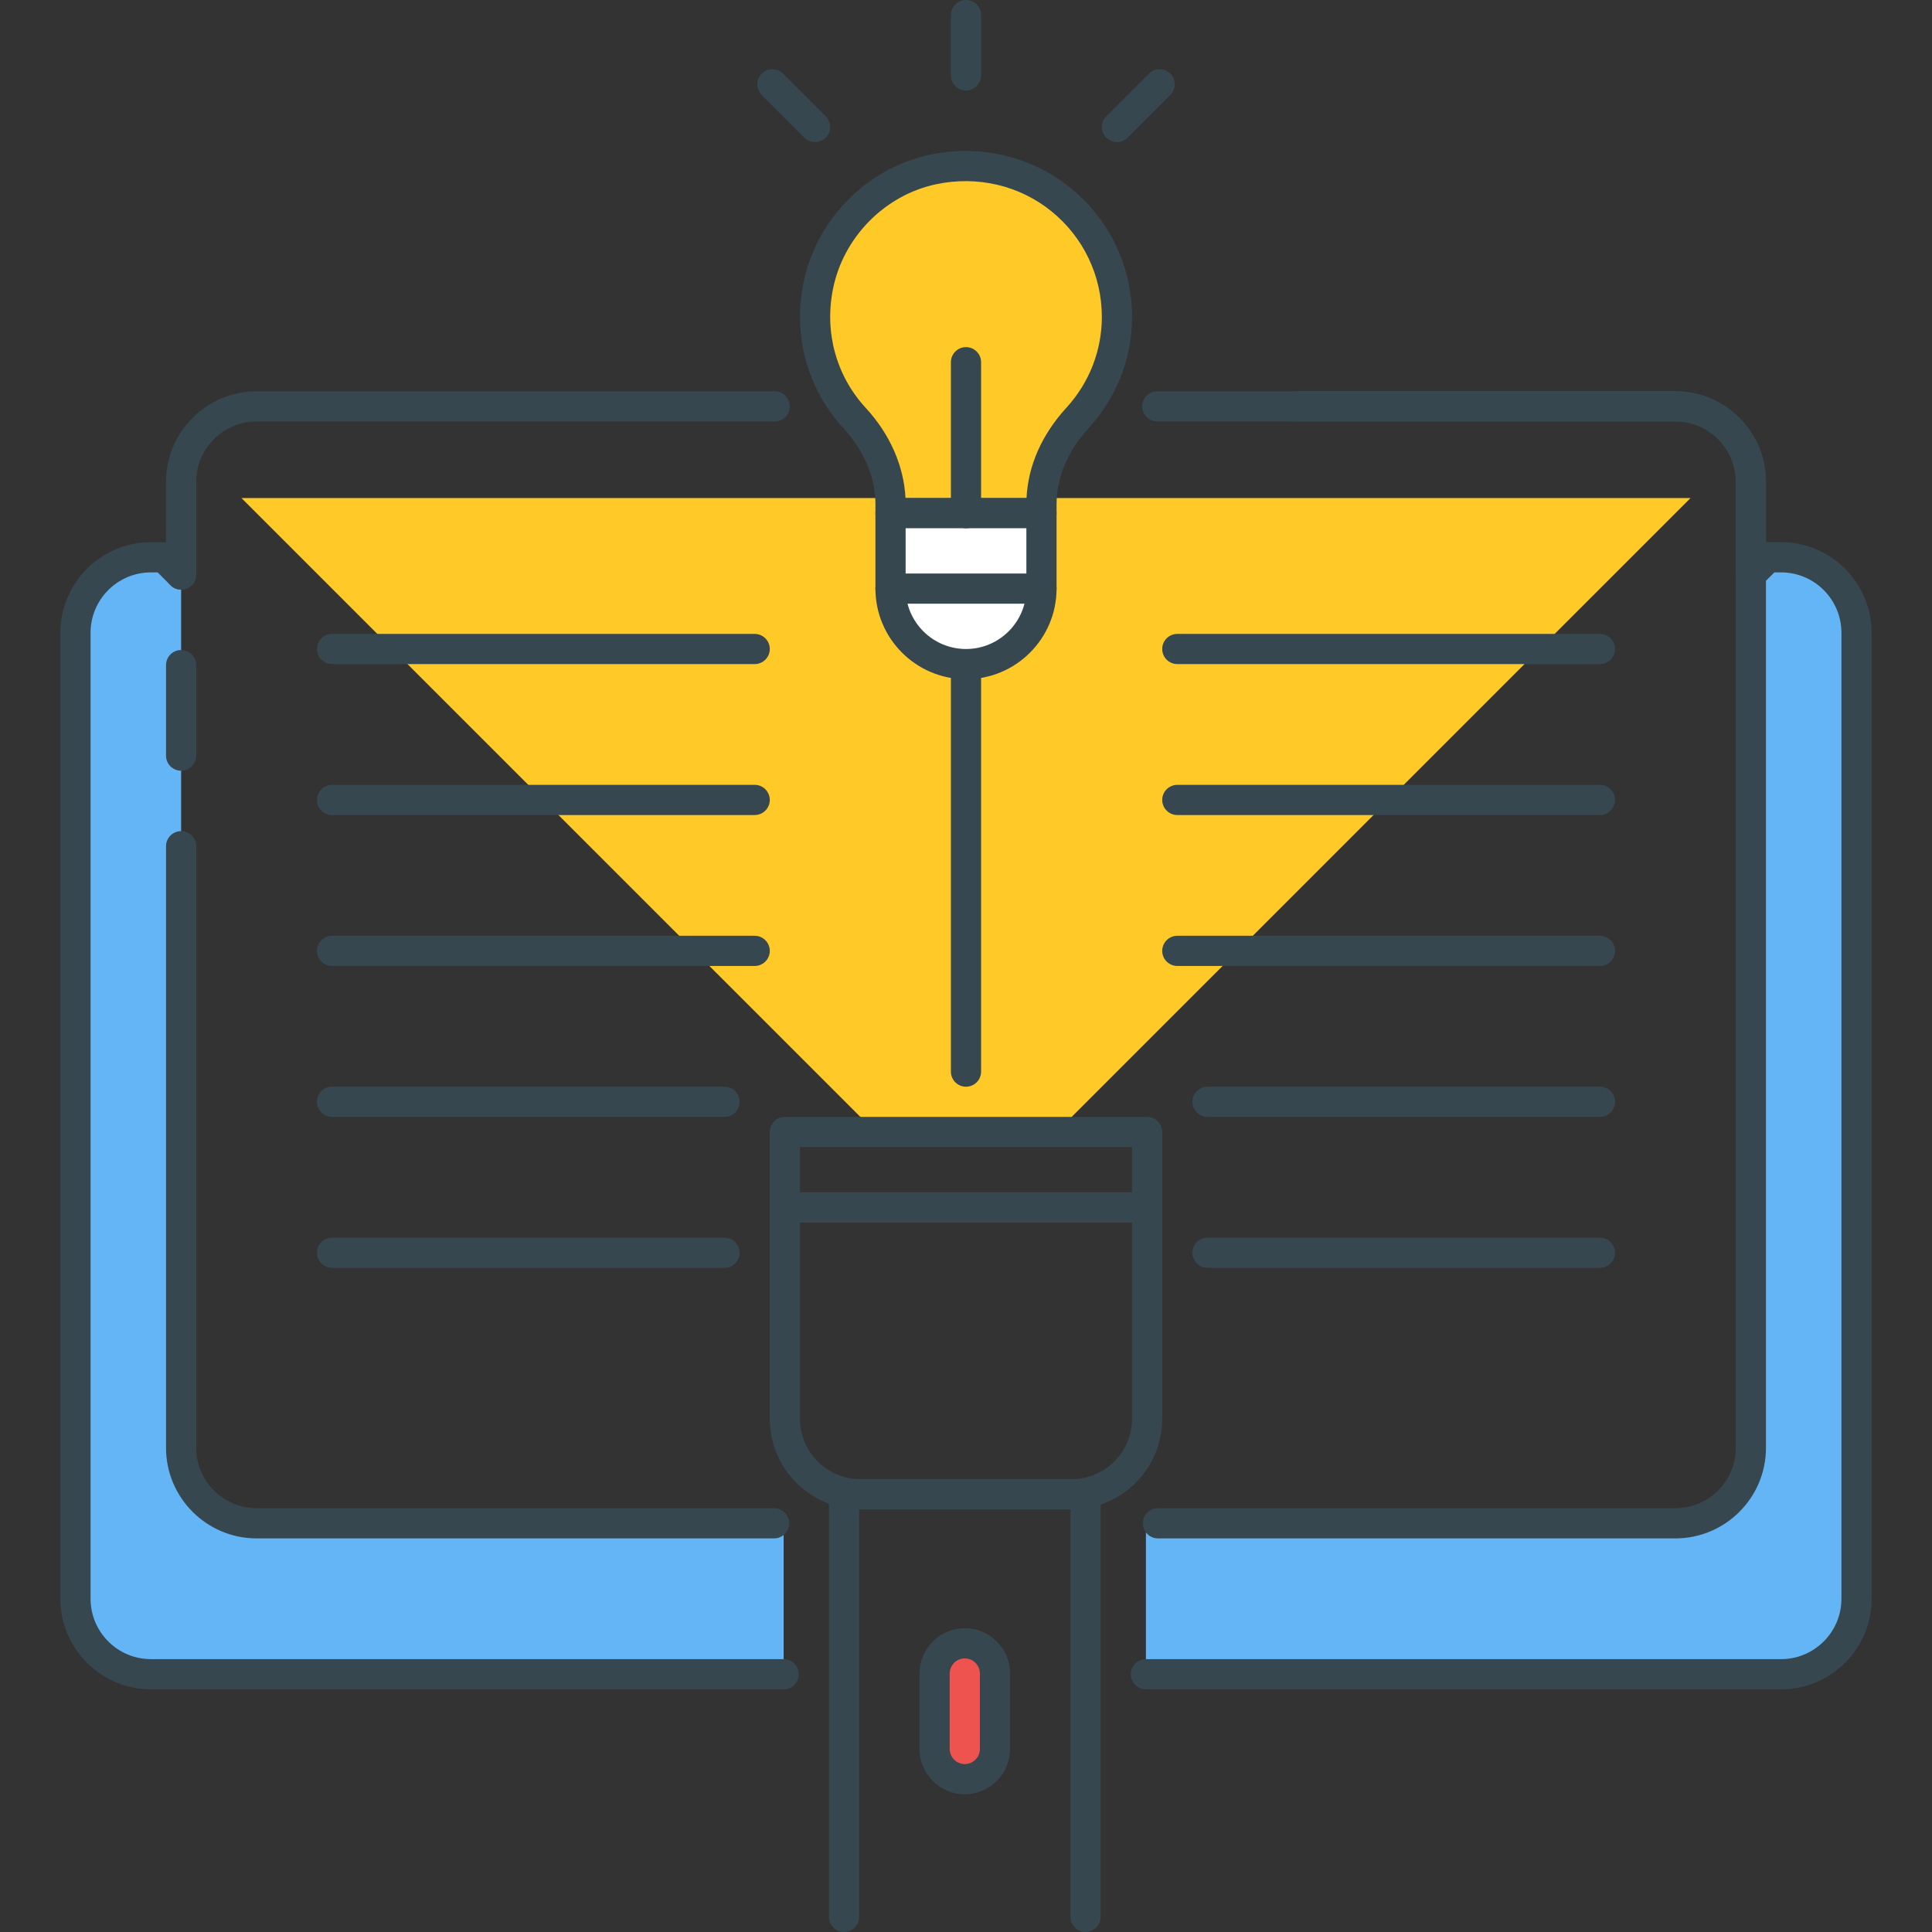 <?xml version="1.0" encoding="utf-8"?>
<!-- Generator: Adobe Illustrator 21.1.0, SVG Export Plug-In . SVG Version: 6.00 Build 0)  -->
<svg version="1.1" id="Icon_Set" xmlns="http://www.w3.org/2000/svg" xmlns:xlink="http://www.w3.org/1999/xlink" x="0px" y="0px"
	 viewBox="0 0 64 64" style="enable-background:new 0 0 64 64;" xml:space="preserve">
<rect x="0" y="0" width="64" height="64" fill="#333333" stroke="none"/>
<style type="text/css">
	.st0{fill:#37474F;}
	.st1{fill:#EF5350;}
	.st2{fill:#FFCA28;}
	.st3{fill:#64B5F6;}
	.st4{fill:#FFFFFF;}
	.st5{fill:#FF7043;}
</style>
<g id="Educational_Vision">
	<g>
		<g>
			<polygon class="st2" points="7.999,16.499 29,37.499 35,37.499 56.001,16.499 			"/>
		</g>
	</g>
	<g>
		<g>
			<path class="st3" d="M25.643,50.461H8.5c-1.381,0-2.5-1.119-2.5-2.5V19.032l-0.571-0.571H5c-1.381,0-2.5,1.119-2.5,2.5v32
				c0,1.381,1.119,2.5,2.5,2.5h20.959v-4.754C25.849,50.631,25.746,50.546,25.643,50.461z"/>
		</g>
	</g>
	<g>
		<g>
			<path class="st0" d="M25.959,54.961H5c-1.103,0-2-0.897-2-2v-32c0-1.103,0.897-2,2-2h0.222l0.425,0.425
				c0.195,0.195,0.512,0.195,0.707,0s0.195-0.512,0-0.707l-0.571-0.571c-0.094-0.094-0.221-0.146-0.354-0.146H5
				c-1.654,0-3,1.346-3,3v32c0,1.654,1.346,3,3,3h20.959c0.276,0,0.5-0.224,0.5-0.5S26.235,54.961,25.959,54.961z"/>
		</g>
	</g>
	<g>
		<g>
			<path class="st0" d="M6,21.532c-0.276,0-0.5,0.224-0.5,0.5v3c0,0.276,0.224,0.5,0.5,0.5s0.5-0.224,0.5-0.5v-3
				C6.5,21.756,6.276,21.532,6,21.532z"/>
		</g>
	</g>
	<g>
		<g>
			<path class="st0" d="M25.644,49.961H8.5c-1.103,0-2-0.897-2-2V28.032c0-0.276-0.224-0.5-0.5-0.5s-0.5,0.224-0.5,0.5v19.929
				c0,1.654,1.346,3,3,3h17.144c0.276,0,0.5-0.224,0.5-0.5S25.92,49.961,25.644,49.961z"/>
		</g>
	</g>
	<g>
		<g>
			<path class="st3" d="M59,18.461h-0.429L58,19.032v28.929c0,1.381-1.119,2.5-2.5,2.5H38.359c-0.128,0.106-0.26,0.207-0.399,0.298
				v4.702H59c1.381,0,2.5-1.119,2.5-2.5v-32C61.5,19.58,60.381,18.461,59,18.461z"/>
		</g>
	</g>
	<g>
		<g>
			<path class="st0" d="M59,17.961h-0.429c-0.133,0-0.26,0.053-0.354,0.146l-0.571,0.571c-0.094,0.094-0.146,0.221-0.146,0.354
				v28.929c0,1.103-0.897,2-2,2H38.358c-0.276,0-0.5,0.224-0.5,0.5s0.224,0.5,0.5,0.5H55.5c1.654,0,3-1.346,3-3V19.239l0.278-0.278
				H59c1.103,0,2,0.897,2,2v32c0,1.103-0.897,2-2,2H37.959c-0.276,0-0.5,0.224-0.5,0.5s0.224,0.5,0.5,0.5H59c1.654,0,3-1.346,3-3
				v-32C62,19.307,60.654,17.961,59,17.961z"/>
		</g>
	</g>
	<g>
		<g>
			<path class="st0" d="M55.5,12.961H43c-0.276,0-0.5,0.224-0.5,0.5s0.224,0.5,0.5,0.5h12.5c1.103,0,2,0.897,2,2v3.071
				c0,0.276,0.224,0.5,0.5,0.5s0.5-0.224,0.5-0.5v-3.071C58.5,14.307,57.154,12.961,55.5,12.961z"/>
		</g>
	</g>
	<g>
		<g>
			<g>
				<path class="st0" d="M25,30.999H11c-0.276,0-0.5,0.224-0.5,0.5s0.224,0.5,0.5,0.5h14c0.276,0,0.5-0.224,0.5-0.5
					S25.276,30.999,25,30.999z"/>
			</g>
		</g>
	</g>
	<g>
		<g>
			<g>
				<path class="st0" d="M24,35.999H11c-0.276,0-0.5,0.224-0.5,0.5s0.224,0.5,0.5,0.5h13c0.276,0,0.5-0.224,0.5-0.5
					S24.276,35.999,24,35.999z"/>
			</g>
		</g>
	</g>
	<g>
		<g>
			<g>
				<path class="st0" d="M24,40.999H11c-0.276,0-0.5,0.224-0.5,0.5s0.224,0.5,0.5,0.5h13c0.276,0,0.5-0.224,0.5-0.5
					S24.276,40.999,24,40.999z"/>
			</g>
		</g>
	</g>
	<g>
		<g>
			<g>
				<path class="st0" d="M53,30.999H39c-0.276,0-0.5,0.224-0.5,0.5s0.224,0.5,0.5,0.5h14c0.276,0,0.5-0.224,0.5-0.5
					S53.276,30.999,53,30.999z"/>
			</g>
		</g>
	</g>
	<g>
		<g>
			<g>
				<path class="st0" d="M25,25.999H11c-0.276,0-0.5,0.224-0.5,0.5s0.224,0.5,0.5,0.5h14c0.276,0,0.5-0.224,0.5-0.5
					S25.276,25.999,25,25.999z"/>
			</g>
		</g>
	</g>
	<g>
		<g>
			<g>
				<path class="st0" d="M53,25.999H39c-0.276,0-0.5,0.224-0.5,0.5s0.224,0.5,0.5,0.5h14c0.276,0,0.5-0.224,0.5-0.5
					S53.276,25.999,53,25.999z"/>
			</g>
		</g>
	</g>
	<g>
		<g>
			<g>
				<path class="st0" d="M25,20.999H11c-0.276,0-0.5,0.224-0.5,0.5s0.224,0.5,0.5,0.5h14c0.276,0,0.5-0.224,0.5-0.5
					S25.276,20.999,25,20.999z"/>
			</g>
		</g>
	</g>
	<g>
		<g>
			<g>
				<path class="st0" d="M53,20.999H39c-0.276,0-0.5,0.224-0.5,0.5s0.224,0.5,0.5,0.5h14c0.276,0,0.5-0.224,0.5-0.5
					S53.276,20.999,53,20.999z"/>
			</g>
		</g>
	</g>
	<g>
		<g>
			<g>
				<path class="st0" d="M53,35.999H40c-0.276,0-0.5,0.224-0.5,0.5s0.224,0.5,0.5,0.5h13c0.276,0,0.5-0.224,0.5-0.5
					S53.276,35.999,53,35.999z"/>
			</g>
		</g>
	</g>
	<g>
		<g>
			<g>
				<path class="st0" d="M53,40.999H40c-0.276,0-0.5,0.224-0.5,0.5s0.224,0.5,0.5,0.5h13c0.276,0,0.5-0.224,0.5-0.5
					S53.276,40.999,53,40.999z"/>
			</g>
		</g>
	</g>
	<g>
		<g>
			<path class="st0" d="M25.662,12.961H8.5c-1.654,0-3,1.346-3,3v3.071c0,0.276,0.224,0.5,0.5,0.5s0.5-0.224,0.5-0.5v-3.071
				c0-1.103,0.897-2,2-2h17.162c0.276,0,0.5-0.224,0.5-0.5S25.938,12.961,25.662,12.961z"/>
		</g>
	</g>
	<g>
		<g>
			<path class="st0" d="M55.5,12.961H38.336c-0.276,0-0.5,0.224-0.5,0.5s0.224,0.5,0.5,0.5H55.5c1.103,0,2,0.897,2,2v3.071
				c0,0.276,0.224,0.5,0.5,0.5s0.5-0.224,0.5-0.5v-3.071C58.5,14.307,57.154,12.961,55.5,12.961z"/>
		</g>
	</g>
	<g>
		<g>
			<path class="st0" d="M32,17.961c-0.276,0-0.5,0.224-0.5,0.5v17.038c0,0.276,0.224,0.5,0.5,0.5s0.5-0.224,0.5-0.5V18.461
				C32.5,18.185,32.276,17.961,32,17.961z"/>
		</g>
	</g>
	<g>
		<g>
			<path class="st0" d="M35.96,48.999h-8c-0.276,0-0.5,0.224-0.5,0.5v14c0,0.276,0.224,0.5,0.5,0.5s0.5-0.224,0.5-0.5v-13.5h7v13.5
				c0,0.276,0.224,0.5,0.5,0.5s0.5-0.224,0.5-0.5v-14C36.46,49.223,36.236,48.999,35.96,48.999z"/>
		</g>
	</g>
	<g>
		<g>
			<g>
				<g>
					<g>
						<path class="st0" d="M38,36.999H26c-0.276,0-0.5,0.224-0.5,0.5v9.5c0,1.654,1.346,3,3,3h7c1.654,0,3-1.346,3-3v-9.5
							C38.5,37.223,38.276,36.999,38,36.999z M37.5,46.999c0,1.103-0.897,2-2,2h-7c-1.103,0-2-0.897-2-2v-9h11V46.999z"/>
					</g>
				</g>
			</g>
		</g>
	</g>
	<g>
		<g>
			<path class="st1" d="M31.96,54.436L31.96,54.436c-0.552,0-1,0.448-1,1v2.5c0,0.552,0.448,1,1,1h0c0.552,0,1-0.448,1-1v-2.5
				C32.96,54.884,32.512,54.436,31.96,54.436z"/>
		</g>
	</g>
	<g>
		<g>
			<g>
				<g>
					<path class="st0" d="M31.96,53.937c-0.827,0-1.5,0.673-1.5,1.5v2.5c0,0.827,0.673,1.5,1.5,1.5s1.5-0.673,1.5-1.5v-2.5
						C33.46,54.609,32.787,53.937,31.96,53.937z M32.46,57.937c0,0.275-0.225,0.5-0.5,0.5s-0.5-0.225-0.5-0.5v-2.5
						c0-0.275,0.225-0.5,0.5-0.5s0.5,0.225,0.5,0.5V57.937z"/>
				</g>
			</g>
		</g>
	</g>
	<g>
		<g>
			<path class="st0" d="M38,39.499H26c-0.276,0-0.5,0.224-0.5,0.5s0.224,0.5,0.5,0.5h12c0.276,0,0.5-0.224,0.5-0.5
				S38.276,39.499,38,39.499z"/>
		</g>
	</g>
	<g>
		<g>
			<path class="st2" d="M30.917,5.613c-1.908,0.4-3.437,1.958-3.816,3.87c-0.336,1.696,0.191,3.263,1.214,4.372
				c0.725,0.786,1.185,1.778,1.185,2.848v0.297h5v-0.295c0-1.075,0.47-2.068,1.196-2.861C36.504,12.96,37,11.791,37,10.499
				C37,7.384,34.152,4.934,30.917,5.613z"/>
		</g>
	</g>
	<g>
		<g>
			<g>
				<g>
					<path class="st0" d="M35.465,6.228c-1.294-1.051-2.992-1.452-4.65-1.104c-2.097,0.44-3.785,2.152-4.203,4.262
						c-0.349,1.757,0.138,3.509,1.336,4.809C28.626,14.931,29,15.821,29,16.702v0.297c0,0.276,0.224,0.5,0.5,0.5h5
						c0.276,0,0.5-0.224,0.5-0.5v-0.295c0-1.125,0.579-1.993,1.065-2.523c0.925-1.012,1.435-2.319,1.435-3.682
						C37.5,8.835,36.759,7.278,35.465,6.228z M35.327,13.505c-0.816,0.892-1.271,1.923-1.322,2.994h-4.01
						c-0.053-1.064-0.514-2.116-1.313-2.983c-0.979-1.062-1.376-2.496-1.09-3.936c0.342-1.722,1.719-3.12,3.428-3.479
						c1.366-0.285,2.757,0.042,3.815,0.902c1.058,0.859,1.665,2.134,1.665,3.495C36.5,11.611,36.084,12.679,35.327,13.505z"/>
				</g>
			</g>
		</g>
	</g>
	<g>
		<g>
			<path class="st4" d="M29.5,16.999v2.5c0,1.381,1.119,2.5,2.5,2.5s2.5-1.119,2.5-2.5v-2.5H29.5z"/>
		</g>
	</g>
	<g>
		<g>
			<g>
				<g>
					<path class="st0" d="M34.5,16.499h-5c-0.276,0-0.5,0.224-0.5,0.5v2.5c0,1.654,1.346,3,3,3s3-1.346,3-3v-2.5
						C35,16.723,34.776,16.499,34.5,16.499z M34,19.499c0,1.103-0.897,2-2,2s-2-0.897-2-2v-2h4V19.499z"/>
				</g>
			</g>
		</g>
	</g>
	<g>
		<g>
			<path class="st0" d="M34.5,18.999h-5c-0.276,0-0.5,0.224-0.5,0.5s0.224,0.5,0.5,0.5h5c0.276,0,0.5-0.224,0.5-0.5
				S34.776,18.999,34.5,18.999z"/>
		</g>
	</g>
	<g>
		<g>
			<path class="st0" d="M32-0.001c-0.276,0-0.5,0.224-0.5,0.5v2c0,0.276,0.224,0.5,0.5,0.5s0.5-0.224,0.5-0.5v-2
				C32.5,0.223,32.276-0.001,32-0.001z"/>
		</g>
	</g>
	<g>
		<g>
			<path class="st0" d="M27.354,3.853l-1.414-1.414c-0.195-0.195-0.512-0.195-0.707,0s-0.195,0.512,0,0.707l1.414,1.414
				C26.744,4.657,26.872,4.706,27,4.706s0.256-0.049,0.354-0.146C27.549,4.364,27.549,4.048,27.354,3.853z"/>
		</g>
	</g>
	<g>
		<g>
			<path class="st0" d="M38.768,2.438c-0.195-0.195-0.512-0.195-0.707,0l-1.414,1.414c-0.195,0.195-0.195,0.512,0,0.707
				C36.744,4.657,36.872,4.706,37,4.706s0.256-0.049,0.354-0.146l1.414-1.414C38.963,2.95,38.963,2.634,38.768,2.438z"/>
		</g>
	</g>
	<g>
		<g>
			<path class="st0" d="M32,11.499c-0.276,0-0.5,0.224-0.5,0.5v5c0,0.276,0.224,0.5,0.5,0.5s0.5-0.224,0.5-0.5v-5
				C32.5,11.723,32.276,11.499,32,11.499z"/>
		</g>
	</g>
</g>
</svg>
